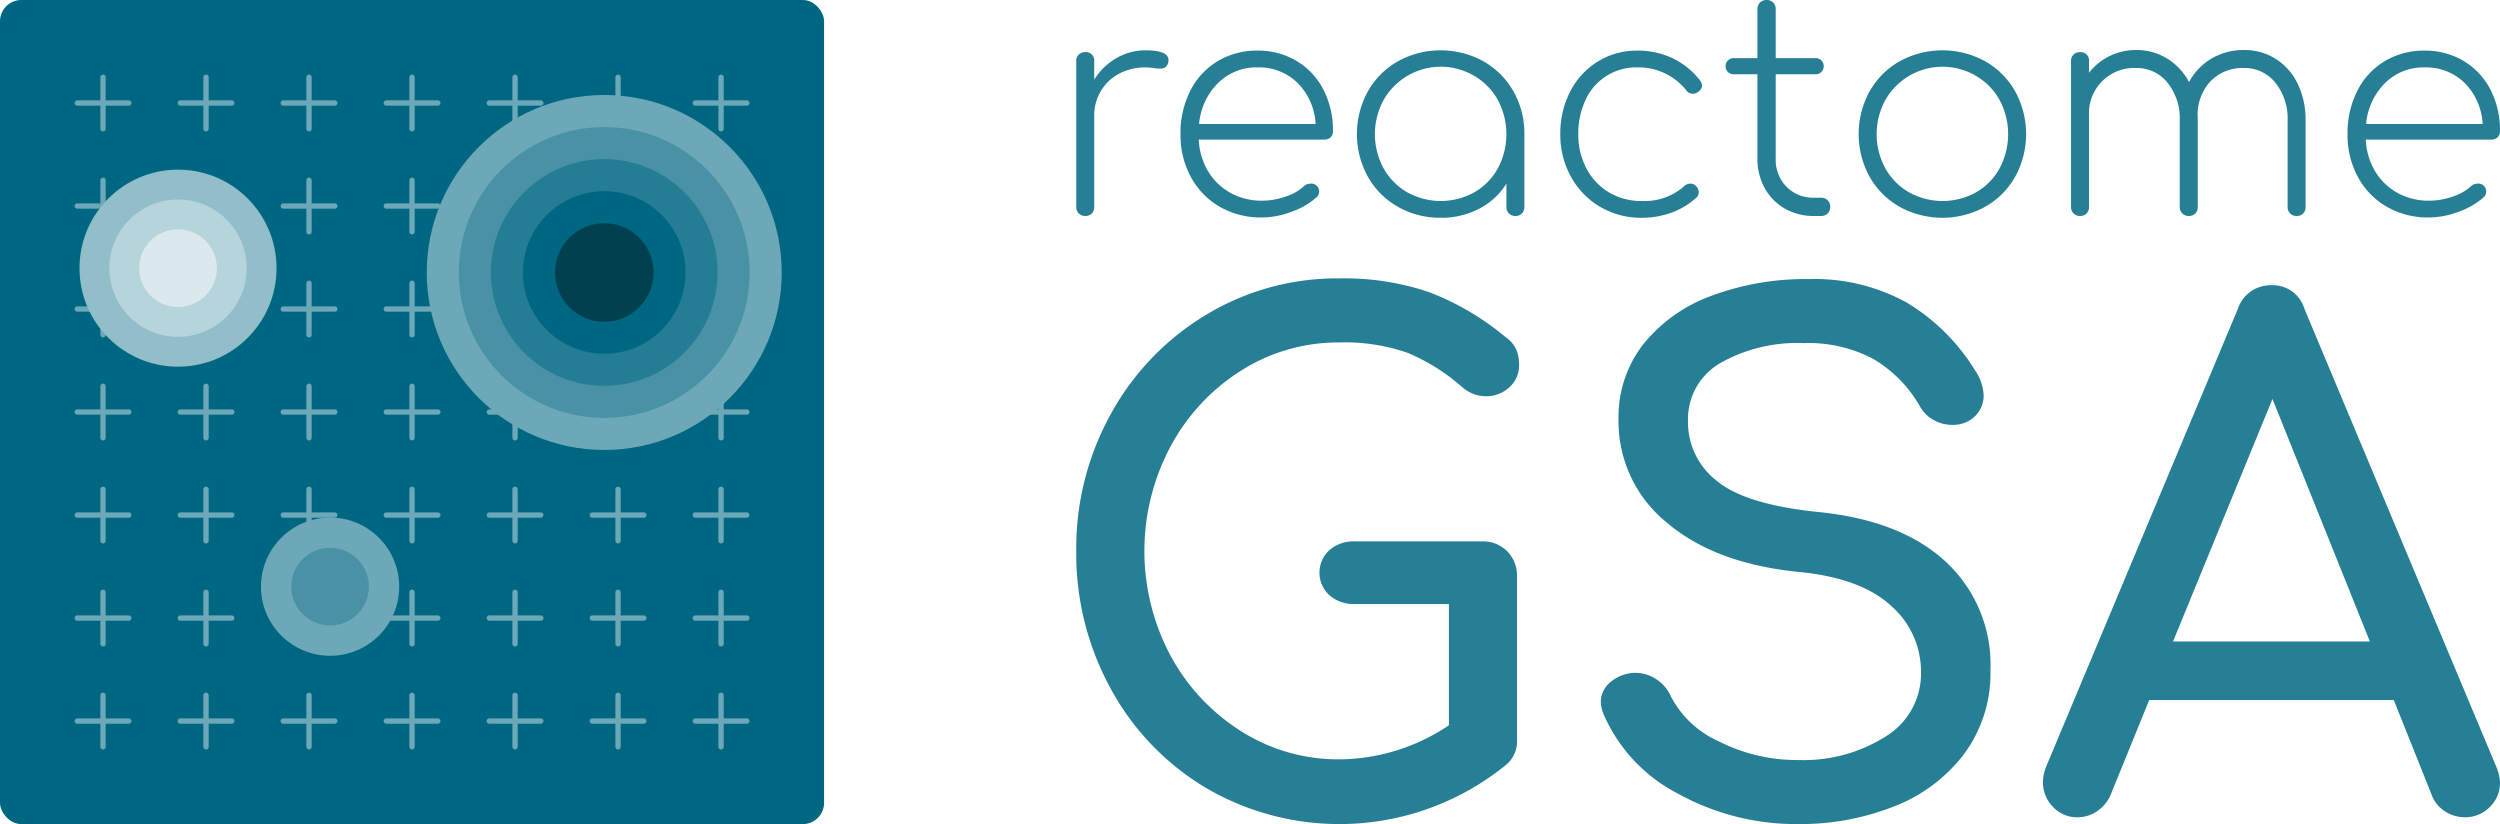 <svg xmlns="http://www.w3.org/2000/svg" viewBox="0 0 235.314 77.566">
  <defs>
    <style>.cls-1 {
      isolation: isolate;
    }

    .cls-2 {
      fill: #006782;
    }

    .cls-3 {
      fill: none;
      stroke: #6da8b8;
      stroke-linecap: round;
      stroke-linejoin: round;
      stroke-width: 0.5px;
      mix-blend-mode: screen;
    }

    .cls-4 {
      fill: #6da8b8;
    }

    .cls-5 {
      fill: #4992a6;
    }

    .cls-6 {
      fill: #247d94;
    }

    .cls-7 {
      fill: #01404f;
    }

    .cls-8 {
      fill: #92bec9;
    }

    .cls-9 {
      fill: #b6d4db;
    }

    .cls-10 {
      fill: #dbe9ed;
    }

    .cls-11 {
      fill: #277f95;
    }</style>
  </defs>
  <title>Reactome_GSA_DM</title>
  <g class="cls-1">
    <g id="Layer_1" data-name="Layer 1">
      <rect class="cls-2" width="77.566" height="77.566" rx="2"/>
      <line class="cls-3" x1="9.696" y1="7.272" x2="9.696" y2="12.12"/>
      <line class="cls-3" x1="12.12" y1="9.696" x2="7.272" y2="9.696"/>
      <line class="cls-3" x1="19.392" y1="7.272" x2="19.392" y2="12.12"/>
      <line class="cls-3" x1="21.815" y1="9.696" x2="16.968" y2="9.696"/>
      <line class="cls-3" x1="29.087" y1="7.272" x2="29.087" y2="12.12"/>
      <line class="cls-3" x1="31.511" y1="9.696" x2="26.663" y2="9.696"/>
      <line class="cls-3" x1="38.783" y1="7.272" x2="38.783" y2="12.12"/>
      <line class="cls-3" x1="41.207" y1="9.696" x2="36.359" y2="9.696"/>
      <line class="cls-3" x1="48.479" y1="7.272" x2="48.479" y2="12.12"/>
      <line class="cls-3" x1="50.903" y1="9.696" x2="46.055" y2="9.696"/>
      <line class="cls-3" x1="58.175" y1="7.272" x2="58.175" y2="12.12"/>
      <line class="cls-3" x1="60.598" y1="9.696" x2="55.751" y2="9.696"/>
      <line class="cls-3" x1="67.87" y1="7.272" x2="67.87" y2="12.12"/>
      <line class="cls-3" x1="70.294" y1="9.696" x2="65.446" y2="9.696"/>
      <line class="cls-3" x1="9.696" y1="16.968" x2="9.696" y2="21.815"/>
      <line class="cls-3" x1="12.12" y1="19.392" x2="7.272" y2="19.392"/>
      <line class="cls-3" x1="19.392" y1="16.968" x2="19.392" y2="21.815"/>
      <line class="cls-3" x1="21.815" y1="19.392" x2="16.968" y2="19.392"/>
      <line class="cls-3" x1="29.087" y1="16.968" x2="29.087" y2="21.815"/>
      <line class="cls-3" x1="31.511" y1="19.392" x2="26.663" y2="19.392"/>
      <line class="cls-3" x1="38.783" y1="16.968" x2="38.783" y2="21.815"/>
      <line class="cls-3" x1="41.207" y1="19.392" x2="36.359" y2="19.392"/>
      <line class="cls-3" x1="48.479" y1="16.968" x2="48.479" y2="21.815"/>
      <line class="cls-3" x1="50.903" y1="19.392" x2="46.055" y2="19.392"/>
      <line class="cls-3" x1="58.175" y1="16.968" x2="58.175" y2="21.815"/>
      <line class="cls-3" x1="60.598" y1="19.392" x2="55.751" y2="19.392"/>
      <line class="cls-3" x1="67.87" y1="16.968" x2="67.87" y2="21.815"/>
      <line class="cls-3" x1="70.294" y1="19.392" x2="65.446" y2="19.392"/>
      <line class="cls-3" x1="9.696" y1="26.663" x2="9.696" y2="31.511"/>
      <line class="cls-3" x1="12.12" y1="29.087" x2="7.272" y2="29.087"/>
      <line class="cls-3" x1="19.392" y1="26.663" x2="19.392" y2="31.511"/>
      <line class="cls-3" x1="21.815" y1="29.087" x2="16.968" y2="29.087"/>
      <line class="cls-3" x1="29.087" y1="26.663" x2="29.087" y2="31.511"/>
      <line class="cls-3" x1="31.511" y1="29.087" x2="26.663" y2="29.087"/>
      <line class="cls-3" x1="38.783" y1="26.663" x2="38.783" y2="31.511"/>
      <line class="cls-3" x1="41.207" y1="29.087" x2="36.359" y2="29.087"/>
      <line class="cls-3" x1="48.479" y1="26.663" x2="48.479" y2="31.511"/>
      <line class="cls-3" x1="50.903" y1="29.087" x2="46.055" y2="29.087"/>
      <line class="cls-3" x1="58.175" y1="26.663" x2="58.175" y2="31.511"/>
      <line class="cls-3" x1="60.598" y1="29.087" x2="55.751" y2="29.087"/>
      <line class="cls-3" x1="67.87" y1="26.663" x2="67.87" y2="31.511"/>
      <line class="cls-3" x1="70.294" y1="29.087" x2="65.446" y2="29.087"/>
      <line class="cls-3" x1="9.696" y1="36.359" x2="9.696" y2="41.207"/>
      <line class="cls-3" x1="12.12" y1="38.783" x2="7.272" y2="38.783"/>
      <line class="cls-3" x1="19.392" y1="36.359" x2="19.392" y2="41.207"/>
      <line class="cls-3" x1="21.815" y1="38.783" x2="16.968" y2="38.783"/>
      <line class="cls-3" x1="29.087" y1="36.359" x2="29.087" y2="41.207"/>
      <line class="cls-3" x1="31.511" y1="38.783" x2="26.663" y2="38.783"/>
      <line class="cls-3" x1="38.783" y1="36.359" x2="38.783" y2="41.207"/>
      <line class="cls-3" x1="41.207" y1="38.783" x2="36.359" y2="38.783"/>
      <line class="cls-3" x1="48.479" y1="36.359" x2="48.479" y2="41.207"/>
      <line class="cls-3" x1="50.903" y1="38.783" x2="46.055" y2="38.783"/>
      <line class="cls-3" x1="58.175" y1="36.359" x2="58.175" y2="41.207"/>
      <line class="cls-3" x1="60.598" y1="38.783" x2="55.751" y2="38.783"/>
      <line class="cls-3" x1="67.87" y1="36.359" x2="67.87" y2="41.207"/>
      <line class="cls-3" x1="70.294" y1="38.783" x2="65.446" y2="38.783"/>
      <line class="cls-3" x1="9.696" y1="46.055" x2="9.696" y2="50.903"/>
      <line class="cls-3" x1="12.12" y1="48.479" x2="7.272" y2="48.479"/>
      <line class="cls-3" x1="19.392" y1="46.055" x2="19.392" y2="50.903"/>
      <line class="cls-3" x1="21.815" y1="48.479" x2="16.968" y2="48.479"/>
      <line class="cls-3" x1="29.087" y1="46.055" x2="29.087" y2="50.903"/>
      <line class="cls-3" x1="31.511" y1="48.479" x2="26.663" y2="48.479"/>
      <line class="cls-3" x1="38.783" y1="46.055" x2="38.783" y2="50.903"/>
      <line class="cls-3" x1="41.207" y1="48.479" x2="36.359" y2="48.479"/>
      <line class="cls-3" x1="48.479" y1="46.055" x2="48.479" y2="50.903"/>
      <line class="cls-3" x1="50.903" y1="48.479" x2="46.055" y2="48.479"/>
      <line class="cls-3" x1="58.175" y1="46.055" x2="58.175" y2="50.903"/>
      <line class="cls-3" x1="60.598" y1="48.479" x2="55.751" y2="48.479"/>
      <line class="cls-3" x1="67.87" y1="46.055" x2="67.87" y2="50.903"/>
      <line class="cls-3" x1="70.294" y1="48.479" x2="65.446" y2="48.479"/>
      <line class="cls-3" x1="9.696" y1="55.751" x2="9.696" y2="60.598"/>
      <line class="cls-3" x1="12.12" y1="58.175" x2="7.272" y2="58.175"/>
      <line class="cls-3" x1="19.392" y1="55.751" x2="19.392" y2="60.598"/>
      <line class="cls-3" x1="21.815" y1="58.175" x2="16.968" y2="58.175"/>
      <line class="cls-3" x1="29.087" y1="55.751" x2="29.087" y2="60.598"/>
      <line class="cls-3" x1="31.511" y1="58.175" x2="26.663" y2="58.175"/>
      <line class="cls-3" x1="38.783" y1="55.751" x2="38.783" y2="60.598"/>
      <line class="cls-3" x1="41.207" y1="58.175" x2="36.359" y2="58.175"/>
      <line class="cls-3" x1="48.479" y1="55.751" x2="48.479" y2="60.598"/>
      <line class="cls-3" x1="50.903" y1="58.175" x2="46.055" y2="58.175"/>
      <line class="cls-3" x1="58.175" y1="55.751" x2="58.175" y2="60.598"/>
      <line class="cls-3" x1="60.598" y1="58.175" x2="55.751" y2="58.175"/>
      <line class="cls-3" x1="67.87" y1="55.751" x2="67.87" y2="60.598"/>
      <line class="cls-3" x1="70.294" y1="58.175" x2="65.446" y2="58.175"/>
      <line class="cls-3" x1="9.696" y1="65.446" x2="9.696" y2="70.294"/>
      <line class="cls-3" x1="12.12" y1="67.87" x2="7.272" y2="67.87"/>
      <line class="cls-3" x1="19.392" y1="65.446" x2="19.392" y2="70.294"/>
      <line class="cls-3" x1="21.815" y1="67.87" x2="16.968" y2="67.87"/>
      <line class="cls-3" x1="29.087" y1="65.446" x2="29.087" y2="70.294"/>
      <line class="cls-3" x1="31.511" y1="67.87" x2="26.663" y2="67.87"/>
      <line class="cls-3" x1="38.783" y1="65.446" x2="38.783" y2="70.294"/>
      <line class="cls-3" x1="41.207" y1="67.87" x2="36.359" y2="67.87"/>
      <line class="cls-3" x1="48.479" y1="65.446" x2="48.479" y2="70.294"/>
      <line class="cls-3" x1="50.903" y1="67.87" x2="46.055" y2="67.87"/>
      <line class="cls-3" x1="58.175" y1="65.446" x2="58.175" y2="70.294"/>
      <line class="cls-3" x1="60.598" y1="67.87" x2="55.751" y2="67.87"/>
      <line class="cls-3" x1="67.87" y1="65.446" x2="67.87" y2="70.294"/>
      <line class="cls-3" x1="70.294" y1="67.87" x2="65.446" y2="67.87"/>
      <circle class="cls-4" cx="56.874" cy="25.647" r="16.705"/>
      <circle class="cls-5" cx="56.874" cy="25.647" r="13.688"/>
      <circle class="cls-6" cx="56.874" cy="25.647" r="10.671"/>
      <circle class="cls-2" cx="56.874" cy="25.647" r="7.654"/>
      <circle class="cls-7" cx="56.874" cy="25.647" r="4.638"/>
      <circle class="cls-8" cx="16.756" cy="25.242" r="9.273"/>
      <circle class="cls-9" cx="16.756" cy="25.242" r="6.465"/>
      <circle class="cls-10" cx="16.756" cy="25.242" r="3.656"/>
      <circle class="cls-4" cx="31.069" cy="55.22" r="6.505"/>
      <circle class="cls-5" cx="31.069" cy="55.22" r="3.654"/>
      <g id="DISEASE_LOGO">
        <g id="LOGO">
          <path class="cls-11"
                d="M675.617,350.958a.877.877,0,0,1-.296.663.853.853,0,0,1-.493.127,5.044,5.044,0,0,1-.663-.056,5.26,5.26,0,0,0-3.2.536,4.365,4.365,0,0,0-1.72,1.635,4.493,4.493,0,0,0-.62,2.34v8.572a.849.849,0,0,1-.226.606.811.811,0,0,1-.621.24.82.82,0,0,1-.846-.846V351.043a.811.811,0,0,1,.24-.62.851.851,0,0,1,.606-.226.78.78,0,0,1,.846.846v1.748a5.988,5.988,0,0,1,2.086-2.03,5.43,5.43,0,0,1,2.763-.733Q675.616,350.028,675.617,350.958Z"
                transform="translate(-565.629 -345.291)"/>
          <path class="cls-11"
                d="M687.67,351.029a6.713,6.713,0,0,1,2.523,2.692,8.315,8.315,0,0,1,.902,3.919.754.754,0,0,1-.226.578.831.831,0,0,1-.592.211H678.464a6.288,6.288,0,0,0,.874,2.975,5.58,5.58,0,0,0,2.115,2.044,6.006,6.006,0,0,0,2.96.733,6.813,6.813,0,0,0,2.213-.38,4.722,4.722,0,0,0,1.762-1.001.936.936,0,0,1,.592-.226.742.742,0,0,1,.564,1.297,7.154,7.154,0,0,1-2.354,1.354,8.021,8.021,0,0,1-2.777.536,7.776,7.776,0,0,1-3.962-1.001,7.124,7.124,0,0,1-2.72-2.791,8.233,8.233,0,0,1-.987-4.046,8.814,8.814,0,0,1,.916-4.074,6.826,6.826,0,0,1,2.566-2.791,7.114,7.114,0,0,1,3.764-1.001A7.013,7.013,0,0,1,687.67,351.029Zm-7.387,2.072a6.203,6.203,0,0,0-1.79,3.863H689.46a5.882,5.882,0,0,0-1.692-3.863,5.174,5.174,0,0,0-3.778-1.466A5.116,5.116,0,0,0,680.283,353.101Z"
                transform="translate(-565.629 -345.291)"/>
          <path class="cls-11"
                d="M705.249,351.057a7.465,7.465,0,0,1,2.834,2.834,7.992,7.992,0,0,1,1.029,4.032v6.851a.85.85,0,0,1-.226.606.811.811,0,0,1-.62.24.82.82,0,0,1-.846-.846v-2.2a6.558,6.558,0,0,1-2.551,2.354,7.609,7.609,0,0,1-3.623.86,7.987,7.987,0,0,1-4.032-1.029,7.453,7.453,0,0,1-2.834-2.834,8.356,8.356,0,0,1,0-8.035,7.46,7.46,0,0,1,2.834-2.834,8.356,8.356,0,0,1,8.035,0Zm-.846,12.335a5.868,5.868,0,0,0,2.213-2.256,6.831,6.831,0,0,0,0-6.429,5.974,5.974,0,0,0-2.213-2.269,6.193,6.193,0,0,0-8.543,2.269,6.729,6.729,0,0,0,0,6.429,5.965,5.965,0,0,0,2.228,2.256,6.508,6.508,0,0,0,6.316,0Z"
                transform="translate(-565.629 -345.291)"/>
          <path class="cls-11"
                d="M716.245,364.76a7.367,7.367,0,0,1-2.749-2.834,8.108,8.108,0,0,1-1.001-4.003,8.582,8.582,0,0,1,.931-4.018,7.09,7.09,0,0,1,2.594-2.82,6.932,6.932,0,0,1,3.722-1.029,7.64,7.64,0,0,1,3.299.705,7.258,7.258,0,0,1,2.594,2.086.899.899,0,0,1,.197.479.689.689,0,0,1-.395.62.674.674,0,0,1-.451.169.778.778,0,0,1-.648-.338,5.746,5.746,0,0,0-4.596-2.143,5.217,5.217,0,0,0-4.864,3.045,7.394,7.394,0,0,0-.691,3.243,6.759,6.759,0,0,0,.761,3.214,5.689,5.689,0,0,0,2.115,2.256,5.876,5.876,0,0,0,3.102.818,5.625,5.625,0,0,0,3.975-1.381.812.812,0,0,1,.592-.254.688.688,0,0,1,.507.197.805.805,0,0,1,.282.62.643.643,0,0,1-.226.507,7.005,7.005,0,0,1-2.312,1.396,8.023,8.023,0,0,1-2.82.494A7.573,7.573,0,0,1,716.245,364.76Z"
                transform="translate(-565.629 -345.291)"/>
          <path class="cls-11"
                d="M737.659,364.14a.86.86,0,0,1,.24.634.822.822,0,0,1-.24.606.857.857,0,0,1-.634.24h-.648a5.394,5.394,0,0,1-2.763-.705,4.972,4.972,0,0,1-1.889-1.931,5.652,5.652,0,0,1-.677-2.777v-7.923h-2.199a.762.762,0,1,1,0-1.522h2.199v-4.596a.859.859,0,0,1,.24-.634.823.823,0,0,1,.606-.24.824.824,0,0,1,.874.874v4.596h3.722a.762.762,0,1,1,0,1.522h-3.722v7.923a3.632,3.632,0,0,0,1.015,2.664,3.522,3.522,0,0,0,2.622,1.029h.62A.859.859,0,0,1,737.659,364.14Z"
                transform="translate(-565.629 -345.291)"/>
          <path class="cls-11"
                d="M744.44,364.76a7.454,7.454,0,0,1-2.834-2.834,8.356,8.356,0,0,1,0-8.035,7.461,7.461,0,0,1,2.834-2.834,8.356,8.356,0,0,1,8.035,0,7.465,7.465,0,0,1,2.834,2.834,8.356,8.356,0,0,1,0,8.035,7.458,7.458,0,0,1-2.834,2.834,8.356,8.356,0,0,1-8.035,0Zm7.19-1.367a5.869,5.869,0,0,0,2.213-2.256,6.832,6.832,0,0,0,0-6.429,5.974,5.974,0,0,0-2.213-2.269,6.193,6.193,0,0,0-8.543,2.269,6.728,6.728,0,0,0,0,6.429,5.965,5.965,0,0,0,2.228,2.256,6.508,6.508,0,0,0,6.316,0Z"
                transform="translate(-565.629 -345.291)"/>
          <path class="cls-11"
                d="M779.853,350.846a5.657,5.657,0,0,1,2.058,2.354,7.746,7.746,0,0,1,.733,3.426v8.149a.848.848,0,0,1-.226.606.809.809,0,0,1-.62.24.82.82,0,0,1-.846-.846v-8.149a5.351,5.351,0,0,0-1.156-3.553,3.689,3.689,0,0,0-2.961-1.381,4.158,4.158,0,0,0-3.186,1.297,4.644,4.644,0,0,0-1.156,3.44v8.346a.848.848,0,0,1-.226.606.809.809,0,0,1-.62.24.819.819,0,0,1-.846-.846v-8.149a5.351,5.351,0,0,0-1.156-3.553,3.689,3.689,0,0,0-2.96-1.381,4.251,4.251,0,0,0-4.426,4.455v8.628a.849.849,0,0,1-.226.606.811.811,0,0,1-.62.24.82.82,0,0,1-.846-.846V351.043a.811.811,0,0,1,.24-.62.851.851,0,0,1,.606-.226.78.78,0,0,1,.846.846v1.1a5.469,5.469,0,0,1,1.946-1.579A5.585,5.585,0,0,1,766.685,350a5.455,5.455,0,0,1,2.932.804,5.773,5.773,0,0,1,2.058,2.213,5.637,5.637,0,0,1,2.115-2.213A5.851,5.851,0,0,1,776.836,350,5.486,5.486,0,0,1,779.853,350.846Z"
                transform="translate(-565.629 -345.291)"/>
          <path class="cls-11"
                d="M797.517,351.029a6.714,6.714,0,0,1,2.523,2.692,8.315,8.315,0,0,1,.902,3.919.754.754,0,0,1-.226.578.831.831,0,0,1-.592.211H788.311a6.289,6.289,0,0,0,.874,2.975,5.58,5.58,0,0,0,2.115,2.044,6.006,6.006,0,0,0,2.961.733,6.814,6.814,0,0,0,2.213-.38,4.722,4.722,0,0,0,1.762-1.001.936.936,0,0,1,.592-.226.742.742,0,0,1,.564,1.297,7.154,7.154,0,0,1-2.354,1.354,8.02,8.02,0,0,1-2.777.536,7.776,7.776,0,0,1-3.962-1.001,7.124,7.124,0,0,1-2.72-2.791,8.233,8.233,0,0,1-.987-4.046,8.813,8.813,0,0,1,.917-4.074,6.825,6.825,0,0,1,2.566-2.791,7.113,7.113,0,0,1,3.764-1.001A7.014,7.014,0,0,1,797.517,351.029Zm-7.387,2.072a6.203,6.203,0,0,0-1.79,3.863h10.968a5.881,5.881,0,0,0-1.692-3.863,5.174,5.174,0,0,0-3.778-1.466A5.116,5.116,0,0,0,790.129,353.101Z"
                transform="translate(-565.629 -345.291)"/>
        </g>
      </g>
      <path class="cls-11"
            d="M707.492,397.176a3.273,3.273,0,0,1,.929,2.406v15.323a2.885,2.885,0,0,1-1.028,2.374,24.868,24.868,0,0,1-28.245,2.179,24.442,24.442,0,0,1-8.944-9.296,26.387,26.387,0,0,1-3.272-13.017,26.078,26.078,0,0,1,3.272-12.92,24.768,24.768,0,0,1,8.944-9.299,23.788,23.788,0,0,1,12.539-3.431,24.848,24.848,0,0,1,8.427,1.284,25.324,25.324,0,0,1,7.216,4.232,2.986,2.986,0,0,1,1.023,1.187,3.672,3.672,0,0,1,.261,1.443,2.72,2.72,0,0,1-.934,2.116,3.19,3.19,0,0,1-2.207.832,3.397,3.397,0,0,1-2.181-.832,18.744,18.744,0,0,0-5.129-3.24,17.855,17.855,0,0,0-6.476-.991,17.038,17.038,0,0,0-9.205,2.627,19.067,19.067,0,0,0-6.669,7.149,20.922,20.922,0,0,0,0,19.716,19.113,19.113,0,0,0,6.669,7.117,17.017,17.017,0,0,0,9.205,2.63,18.658,18.658,0,0,0,10.321-3.207V402.147h-8.85a3.474,3.474,0,0,1-2.405-.835,2.874,2.874,0,0,1,0-4.232,3.473,3.473,0,0,1,2.405-.832h11.991A3.188,3.188,0,0,1,707.492,397.176Z"
            transform="translate(-565.629 -345.291)"/>
      <path class="cls-11"
            d="M723.647,420.034a15.236,15.236,0,0,1-7.018-7.373,3.487,3.487,0,0,1-.324-1.281,2.377,2.377,0,0,1,.71-1.701,3.626,3.626,0,0,1,1.92-.994,2.328,2.328,0,0,1,.642-.063,3.532,3.532,0,0,1,1.957.608,3.663,3.663,0,0,1,1.378,1.636,9.423,9.423,0,0,0,4.555,4.232,16.284,16.284,0,0,0,7.498,1.732,14.407,14.407,0,0,0,8.145-2.212,6.915,6.915,0,0,0,3.334-6.061,8.207,8.207,0,0,0-2.823-6.251q-2.818-2.595-8.589-3.173-7.952-.771-12.508-4.649a12.244,12.244,0,0,1-4.55-9.713,11.13,11.13,0,0,1,2.338-7.086,14.632,14.632,0,0,1,6.413-4.553,25.234,25.234,0,0,1,9.137-1.571,17.941,17.941,0,0,1,9.299,2.244,19.188,19.188,0,0,1,6.413,6.413,4.361,4.361,0,0,1,.767,2.306,2.717,2.717,0,0,1-1.278,2.309,3.05,3.05,0,0,1-1.67.449,3.519,3.519,0,0,1-1.795-.48,3.275,3.275,0,0,1-1.284-1.315,12.168,12.168,0,0,0-4.326-4.391,12.959,12.959,0,0,0-6.575-1.508,14.662,14.662,0,0,0-7.885,1.891,6.094,6.094,0,0,0-3.016,5.482,6.977,6.977,0,0,0,2.692,5.578q2.692,2.246,9.622,2.951,7.694.771,11.923,4.649a13.208,13.208,0,0,1,4.232,10.227,12.756,12.756,0,0,1-2.5,7.918,15.097,15.097,0,0,1-6.637,4.936,23.923,23.923,0,0,1-8.881,1.636A22.968,22.968,0,0,1,723.647,420.034Z"
            transform="translate(-565.629 -345.291)"/>
      <path class="cls-11"
            d="M800.942,418.946a3.137,3.137,0,0,1-.96,2.306,3.221,3.221,0,0,1-2.374.963,3.395,3.395,0,0,1-1.826-.545,3.102,3.102,0,0,1-1.247-1.505l-3.59-8.978h-23.022l-3.653,8.978a3.594,3.594,0,0,1-1.284,1.505,3.23,3.23,0,0,1-1.795.545,3.077,3.077,0,0,1-2.343-.994,3.33,3.33,0,0,1-.929-2.34,4.184,4.184,0,0,1,.324-1.474l18.018-43.025a3.248,3.248,0,0,1,3.141-2.244,3.115,3.115,0,0,1,3.141,2.244l18.081,43.153A4.056,4.056,0,0,1,800.942,418.946Zm-30.776-13.275h18.529l-9.168-22.826Z"
            transform="translate(-565.629 -345.291)"/>
    </g>
  </g>
</svg>
